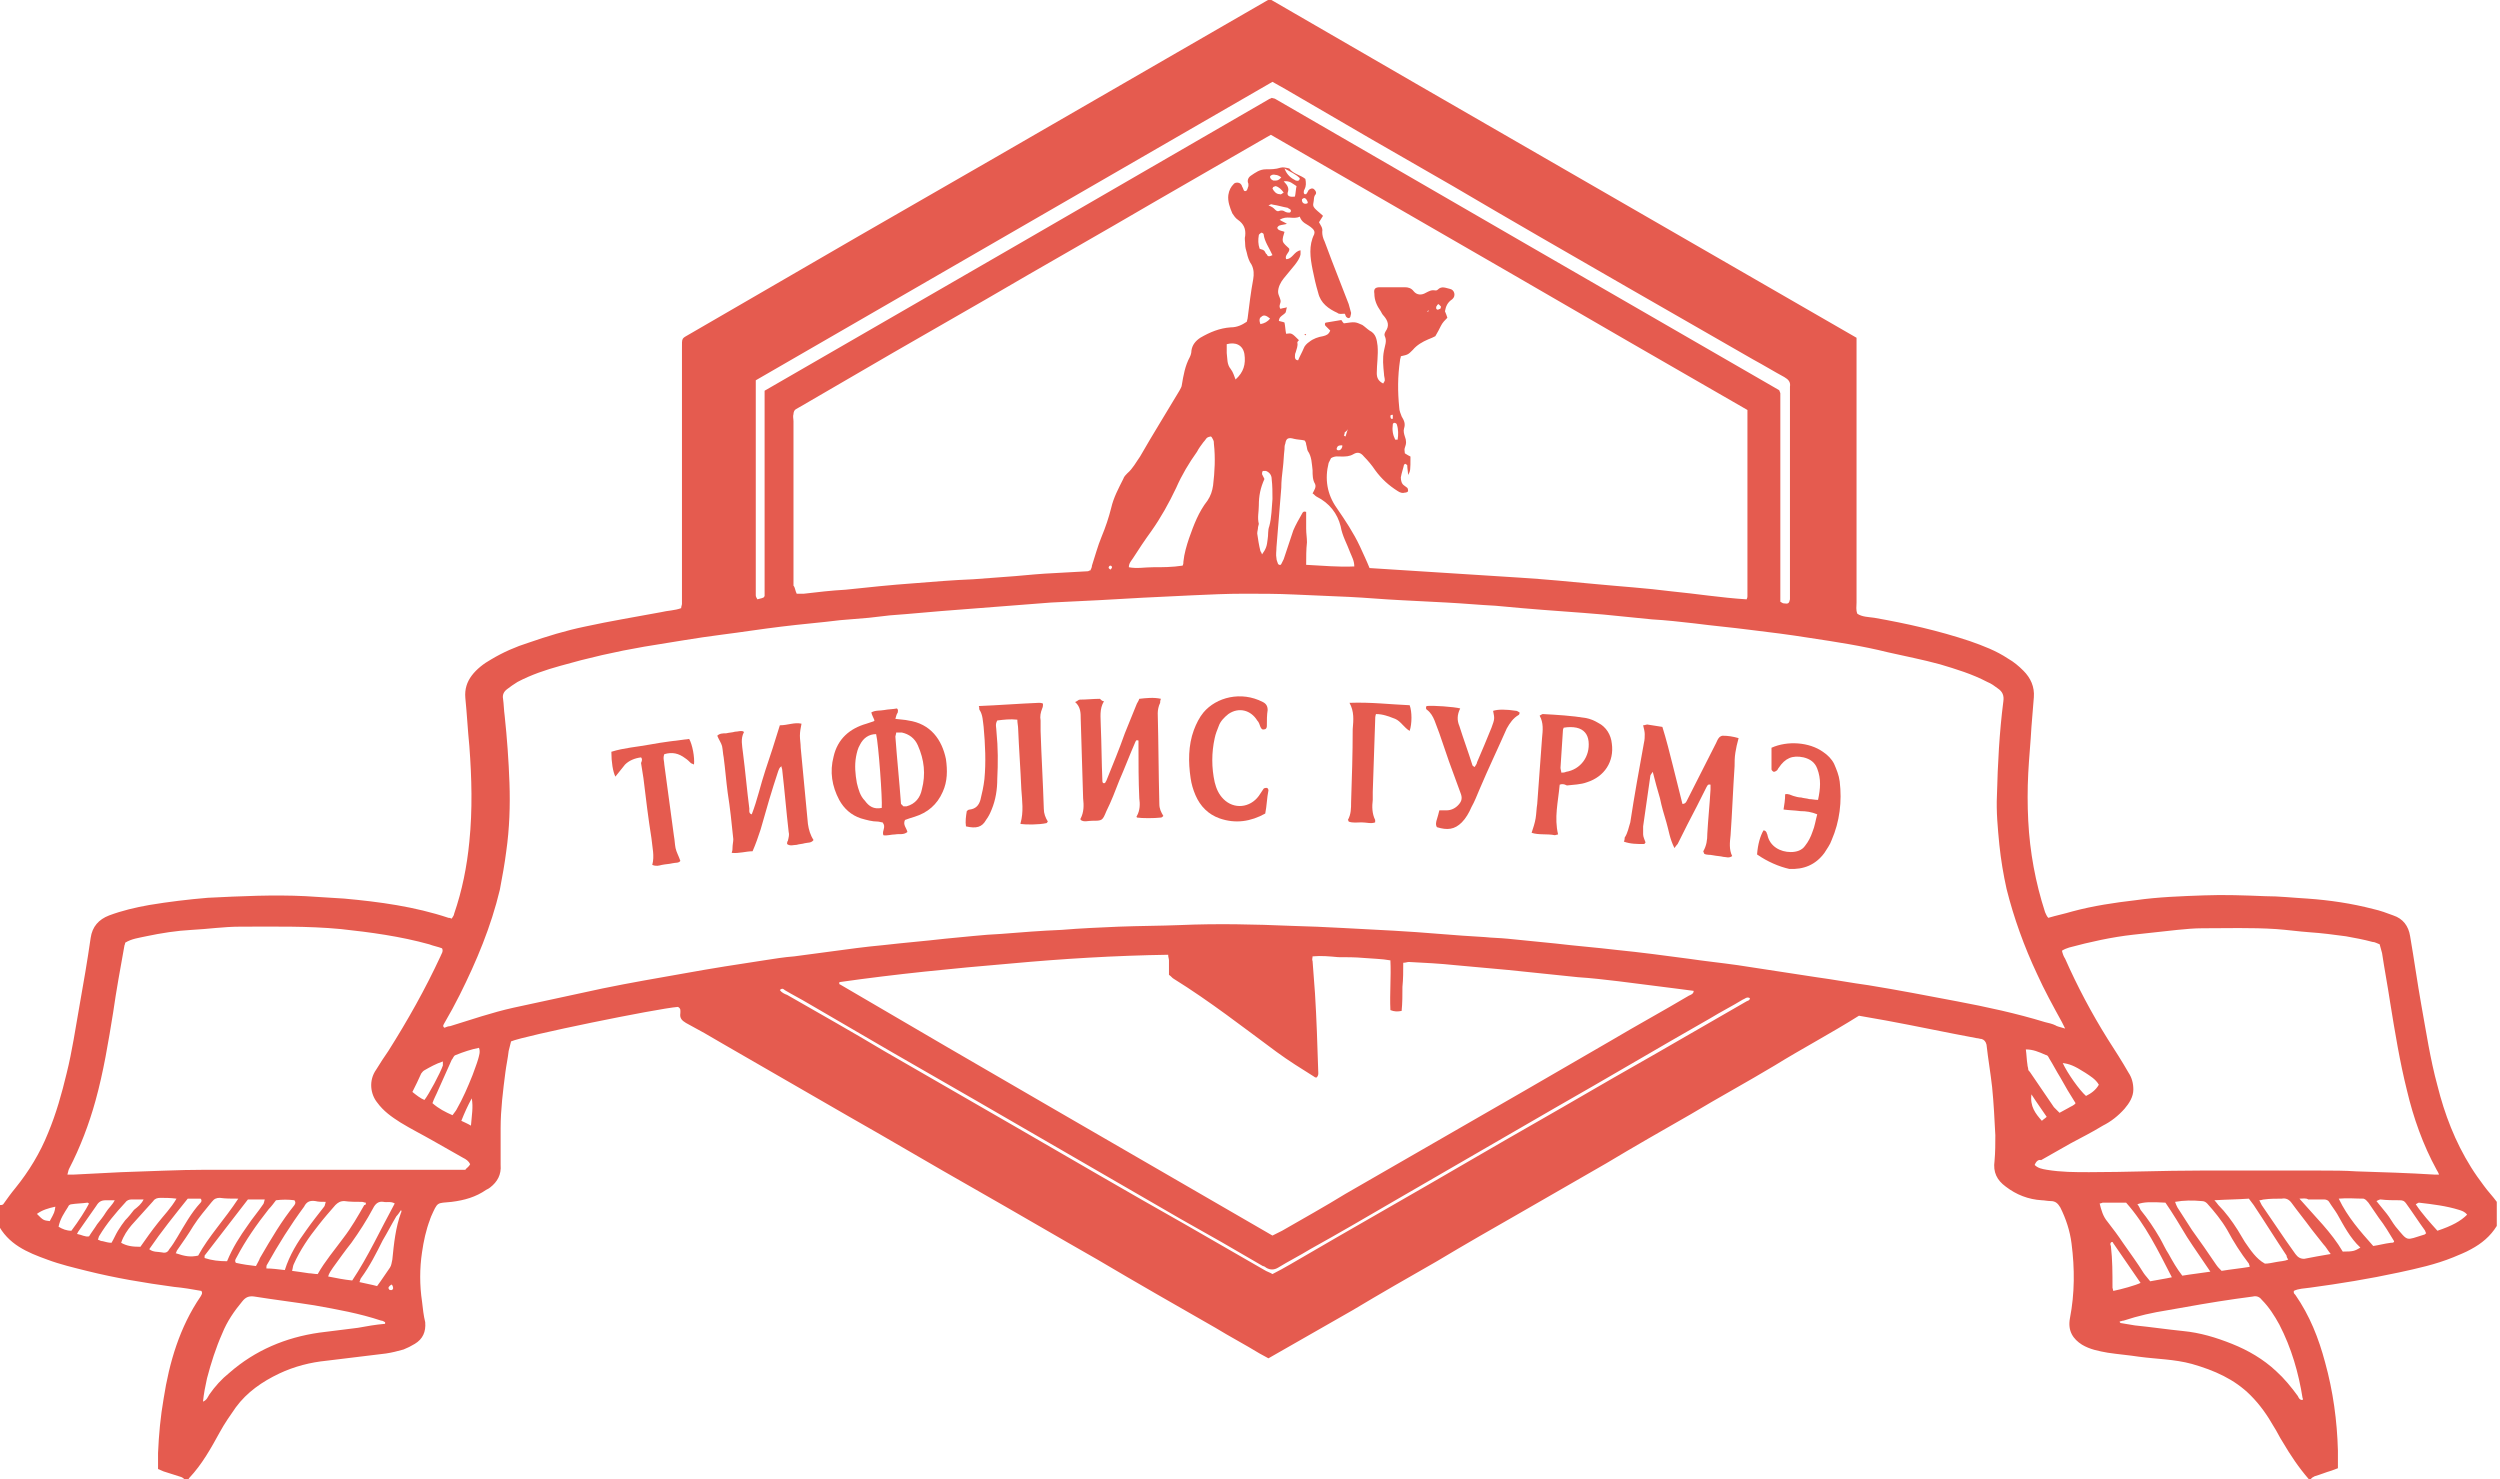 <?xml version="1.0" encoding="utf-8"?>
<svg version="1.1" id="Layer_1" xmlns="http://www.w3.org/2000/svg" xmlns:xlink="http://www.w3.org/1999/xlink" x="0px" y="0px"
	 viewBox="0 0 311.6 184.4" enable-background="new 0 0 311.6 184.4" xml:space="preserve">
<g>
	<defs>
		<rect id="SVGID_1_" x="0" y="0" width="311.6" height="184.4"/>
	</defs>
	<clipPath id="SVGID_2_">
		<use xlink:href="#SVGID_1_"  overflow="visible"/>
	</clipPath>
	<path clip-path="url(#SVGID_2_)" fill="#e55b4f" d="M178.1,38.7C178,38.7,178,38.7,178.1,38.7c-0.1,0-0.1,0-0.2,0.1
		c0,0,0,0,0.1,0.1C178,38.8,178,38.8,178.1,38.7 M173.6,52.2C173.7,52.1,173.7,52.1,173.6,52.2c0-0.2,0-0.4,0-0.5
		c-0.1,0-0.2,0-0.3,0.1c0,0.1,0,0.3,0.1,0.4C173.5,52.2,173.6,52.2,173.6,52.2 M138.4,71c0.1-0.1,0.2-0.2,0.2-0.3
		c0-0.1-0.1-0.2-0.2-0.2c-0.1,0-0.2,0.1-0.2,0.2C138.1,70.8,138.3,70.9,138.4,71 M167.5,54.3c0.1,0,0.1,0.1,0.2,0.1
		c0.1-0.2,0.1-0.4,0.3-0.9c-0.2,0.3-0.3,0.3-0.4,0.4C167.6,54,167.6,54.1,167.5,54.3 M179.6,38.2c-0.1-0.1-0.2-0.2-0.3-0.3
		c0,0-0.2,0.1-0.2,0.2c-0.1,0.1-0.1,0.2-0.1,0.3c0,0.1,0.1,0.2,0.2,0.2c0.1,0,0.2-0.1,0.3-0.1C179.5,38.5,179.6,38.4,179.6,38.2
		 M48.8,160.1c-0.3,0.2-0.5,0.4-0.3,0.6c0,0.1,0.2,0.1,0.3,0.1c0.3-0.1,0.2-0.4,0.1-0.6C48.9,160.2,48.9,160.2,48.8,160.1
		 M167.3,55.5c-0.5,0-0.6,0.1-0.7,0.4c0,0,0,0.2,0.1,0.2c0.3,0.1,0.5-0.1,0.6-0.4C167.3,55.7,167.3,55.6,167.3,55.5 M163,25.3
		c0-0.3-0.3-0.7-0.5-0.6c-0.1,0-0.1,0.1-0.2,0.1c-0.1,0.3,0.1,0.6,0.4,0.6C162.9,25.4,163,25.3,163,25.3 M159.7,22.1
		c-0.3-0.2-0.5-0.3-0.7-0.3c-0.3-0.1-0.6,0-0.7,0.2c0,0.3,0.2,0.4,0.4,0.5C159,22.5,159.3,22.6,159.7,22.1 M160,24
		c-0.3-0.4-0.6-0.7-1-0.8c-0.1,0-0.2,0.1-0.3,0.1c0,0-0.1,0.2-0.1,0.2c0.2,0.4,0.5,0.7,0.9,0.7C159.7,24.3,159.8,24.1,160,24
		 M158.3,39.7c-0.5-0.4-0.8-0.5-1.1-0.2c-0.2,0.1-0.3,0.4-0.1,0.9C157.6,40.3,158,40.1,158.3,39.7 M174.2,54.8
		c0.1-0.6,0.1-1.3-0.1-1.9c0-0.1-0.2-0.2-0.3-0.2c-0.1,0-0.2,0.1-0.2,0.2c-0.1,0.7,0,1.3,0.3,1.9C173.9,54.8,174.1,54.8,174.2,54.8
		 M162,22.2c-0.5-0.5-1.2-0.8-1.9-1.2c0.3,0.8,0.8,1.2,1.4,1.5C161.8,22.6,162,22.5,162,22.2 M158.1,25.6c0.5,0.2,0.6,0.3,0.8,0.5
		c0.1,0.1,0.3,0.3,0.5,0.2c0.3-0.1,0.5-0.1,0.8,0.1c0.2,0.1,0.4,0.1,0.5,0.1c0.1,0,0.2-0.1,0.2-0.2c0,0,0-0.2-0.1-0.2
		c-0.1-0.1-0.2-0.1-0.3-0.2c-0.6-0.1-1.2-0.3-1.9-0.4C158.5,25.4,158.3,25.5,158.1,25.6 M160,22.6c0.5,0.5,0.7,0.9,0.5,1.4
		c-0.1,0.4,0.2,0.6,0.9,0.5c0.1-0.4,0.1-0.9,0.2-1.3C161.1,22.9,160.8,22.5,160,22.6 M253.2,136.4c-0.2,1.5,0.5,2.4,1.3,3.3
		c0.2-0.2,0.4-0.3,0.6-0.5C254.5,138.3,253.9,137.5,253.2,136.4 M4.6,151.3c0.8,0.8,0.8,0.8,1.6,0.9c0.6-1.1,0.6-1.1,0.7-1.8
		C6,150.6,5.3,150.8,4.6,151.3 M158.6,31.8c-0.4-0.9-1-1.7-1.1-2.6c0-0.1-0.2-0.2-0.3-0.2c-0.1,0.1-0.3,0.2-0.3,0.3
		c-0.1,0.6-0.1,1.1,0.1,1.7c0.2,0.1,0.4,0.1,0.5,0.2c0.2,0.1,0.2,0.4,0.4,0.5C158,32,158.2,32,158.6,31.8 M58.7,140.3
		c0.1-1.3,0.3-2.3,0.1-3.4c-0.5,0.9-0.9,1.8-1.3,2.8C57.9,139.9,58.2,140,58.7,140.3 M154,47.3c1-0.9,1.3-1.9,1.1-3.2
		c-0.2-1.1-1.1-1.5-2.2-1.2c0,0.4,0,0.8,0,1.1c0.1,0.7,0,1.4,0.5,2C153.7,46.4,153.8,46.8,154,47.3 M11.1,150
		c-0.1,0-0.1-0.1-0.2-0.1c-0.7,0.1-1.4,0.1-2,0.2c-0.2,0-0.4,0.2-0.4,0.3c-0.5,0.8-1,1.5-1.2,2.5c0.5,0.3,1,0.5,1.6,0.5
		C9.8,152.2,10.7,150.8,11.1,150 M260,136.6c0.6-0.3,1.2-0.7,1.6-1.4c-0.4-0.7-1.1-1.1-1.7-1.5c-1.4-0.9-2-1.1-2.8-1.2
		C257.7,133.8,259.2,135.9,260,136.6 M11.1,154.1c0.3-0.5,0.7-1,1-1.5c0.4-0.5,0.8-1,1.1-1.5c0.3-0.5,0.8-0.9,1.1-1.5
		c-0.4,0-0.8,0-1.1,0c-0.6,0-0.9,0.2-1.2,0.7c-0.7,1-1.4,2-2.1,3c-0.1,0.1-0.2,0.3-0.3,0.5C10.2,153.9,10.6,154.2,11.1,154.1
		 M51.4,136.1c0.5,0.4,1,0.8,1.5,1c0.5-0.6,2-3.4,2.3-4.3c0-0.1,0-0.3,0-0.5c-0.9,0.3-1.6,0.7-2.3,1.1c-0.2,0.1-0.3,0.3-0.4,0.4
		C52.2,134.5,51.8,135.3,51.4,136.1 M17.9,149.5c-0.6,0-1.1,0-1.5,0c-0.3,0-0.6,0.1-0.8,0.4c-1.2,1.3-2.3,2.6-3.2,4.1
		c-0.1,0.1-0.1,0.3-0.2,0.5c0.2,0.1,0.4,0.2,0.6,0.2c0.4,0.1,0.7,0.2,1.1,0.2c0.3-0.5,0.5-1,0.8-1.5c0.3-0.5,0.6-0.9,0.9-1.3
		c0.4-0.4,0.8-0.9,1.1-1.3C17.2,150.4,17.6,150.1,17.9,149.5 M266.8,159.9c-1.1-1.6-2.2-3.2-3.3-4.8c-0.1-0.1-0.1-0.2-0.2-0.3
		c0,0-0.1,0-0.1,0c-0.2,0.1-0.2,0.3-0.1,0.5c0.2,1.7,0.2,3.4,0.2,5.2c0,0.1,0.1,0.3,0.1,0.4C264.4,160.7,266.2,160.2,266.8,159.9
		 M307.5,151.4c-0.3-0.4-0.7-0.5-1-0.6c-1.6-0.5-3.3-0.7-5-0.9c-0.1,0-0.2,0.1-0.4,0.2c0.8,1.2,1.8,2.3,2.7,3.3
		C305.6,152.8,306.7,152.2,307.5,151.4 M157.3,69.1c0.5-0.7,0.6-1,0.7-1.9c0.1-0.5,0-1.1,0.2-1.6c0.3-1.1,0.3-2.3,0.4-3.4
		c0-0.8,0-1.7-0.1-2.5c0-0.4-0.2-0.8-0.7-1c-0.1,0-0.3,0-0.4,0c-0.1,0.1-0.1,0.3-0.1,0.4c0.1,0.2,0.2,0.4,0.3,0.6
		c-0.5,1.1-0.7,2.1-0.7,3.3c0,0.8-0.2,1.5,0,2.3c0,0.1-0.1,0.3-0.1,0.4c0,0.3-0.1,0.5-0.1,0.8c0.1,0.7,0.2,1.4,0.4,2.2
		C157.1,68.7,157.2,68.8,157.3,69.1 M302.4,153.7c-0.1-0.1-0.1-0.3-0.2-0.4c-0.8-1.1-1.5-2.2-2.3-3.3c-0.2-0.3-0.4-0.4-0.8-0.4
		c-0.8,0-1.6,0-2.4-0.1c-0.1,0-0.3,0.1-0.5,0.2c0.5,0.6,0.9,1.1,1.3,1.6c0.4,0.5,0.7,1.1,1.1,1.6c1.6,1.9,1.2,1.7,3.5,1
		C302.2,153.9,302.3,153.8,302.4,153.7 M18.6,155.7c0.5,0.4,1.1,0.3,1.6,0.4c0.4,0.1,0.7,0,0.9-0.4c0.4-0.5,0.7-1,1-1.5
		c0.9-1.5,1.7-3,2.9-4.3c0.1-0.1,0.2-0.3,0-0.5h-1.6C21.8,151.4,20.1,153.5,18.6,155.7 M50,150.8c-0.2,0.3-0.4,0.6-0.6,0.8
		c-0.6,1-1.1,2-1.7,3c-0.8,1.6-1.6,3.2-2.7,4.7c-0.1,0.1-0.1,0.3-0.2,0.5c0.8,0.2,1.5,0.3,2.2,0.5c0.6-0.8,1.1-1.6,1.6-2.3
		c0.2-0.3,0.2-0.6,0.3-1c0.2-2,0.4-4,1.1-5.9C50.1,151.1,50,151,50,150.8 M286.6,149.4c2,2.3,4,4.2,5.4,6.6c1.4,0,1.5-0.1,2.2-0.5
		c-1.3-1.2-2.1-2.8-2.9-4.2c-0.3-0.5-0.7-1-1-1.5c-0.1-0.2-0.4-0.3-0.6-0.3c-0.7,0-1.3,0-2,0C287.4,149.3,287.1,149.4,286.6,149.4
		 M22,149.4c-0.8-0.1-1.4-0.1-2-0.1c-0.4,0-0.7,0.1-0.9,0.4c-0.9,1-1.8,2-2.7,3c-0.5,0.6-1,1.3-1.3,2.2c0.7,0.4,1.4,0.5,2.4,0.5
		c0.7-1,1.4-2,2.2-3C20.4,151.5,21.3,150.6,22,149.4 M30.9,149.5c-1.8,2.3-3.6,4.7-5.4,7c0,0,0,0.1,0,0.3c0.9,0.3,1.8,0.4,2.8,0.4
		c0.7-1.7,1.6-3.1,2.6-4.5c0.6-0.9,1.3-1.7,1.9-2.6c0.1-0.1,0.1-0.3,0.2-0.6H30.9z M291.5,149.4c1.1,2.3,2.7,4.1,4.3,5.9
		c0.7-0.1,1.4-0.3,2.2-0.4c0.2,0,0.4,0,0.4-0.2c-0.6-1-1.2-2-1.9-2.9c-0.4-0.6-0.9-1.3-1.3-1.9c-0.2-0.2-0.3-0.4-0.6-0.5
		C293.6,149.4,292.6,149.3,291.5,149.4 M35.5,158.3c0.6-1.9,1.6-3.5,2.7-5c0.7-1,1.5-2,2.2-2.9c0.1-0.1,0.1-0.3,0.2-0.6
		c-0.5,0-0.9,0-1.3-0.1c-0.7-0.1-1.1,0.1-1.4,0.7c-1.7,2.3-3.2,4.7-4.6,7.2c-0.1,0.1-0.1,0.3-0.1,0.5
		C33.9,158.1,34.6,158.2,35.5,158.3 M252.5,130.8c0.1,0.7,0.1,1.3,0.2,1.9c0,0.2,0.1,0.4,0.1,0.6c0,0.1,0.1,0.2,0.2,0.3
		c1,1.5,2,2.9,3,4.4c0.2,0.2,0.4,0.4,0.7,0.7c0.4-0.2,0.7-0.4,1.1-0.6c0.3-0.2,0.7-0.3,0.9-0.6c-0.7-1.1-1.3-2.1-1.9-3.2
		c-0.5-0.8-0.9-1.6-1.4-2.4c-0.1-0.2-0.2-0.4-0.4-0.4C254.1,131.1,253.4,130.8,252.5,130.8 M29.7,149.4c-0.9,0-1.6,0-2.3-0.1
		c-0.4,0-0.7,0.1-1,0.5c-0.8,1-1.6,1.9-2.3,3c-0.6,1-1.3,2-2,3c-0.1,0.1-0.1,0.3-0.2,0.4c1.2,0.4,1.8,0.5,2.8,0.3
		C26,154.1,28,152,29.7,149.4 M31.9,157.8c0.2-0.4,0.4-0.7,0.5-1c0.7-1.2,1.4-2.4,2.1-3.5c0.7-1.1,1.4-2.1,2.2-3.1
		c0.1-0.2,0.2-0.3,0-0.6c-0.8-0.1-1.5-0.1-2.3,0c-0.3,0.4-0.6,0.8-0.9,1.1c-1.5,1.9-2.9,3.9-4,6c-0.1,0.2-0.3,0.4-0.1,0.7
		C30.3,157.6,31,157.7,31.9,157.8 M56.4,139c0.2-0.3,0.4-0.5,0.5-0.7c0.8-1.4,1.4-2.8,2-4.3c0.2-0.6,0.5-1.3,0.7-2
		c0.1-0.4,0.3-0.9,0.1-1.4c-1,0.2-1.9,0.5-2.9,0.9c-0.3,0.1-0.3,0.4-0.5,0.6c-0.6,1.3-1.1,2.5-1.7,3.8c-0.2,0.5-0.5,1-0.7,1.6
		C54.7,138.2,55.5,138.6,56.4,139 M49.2,150c-0.5-0.3-1-0.1-1.4-0.2c-0.6-0.1-1,0.2-1.3,0.8c-0.8,1.5-1.7,2.9-2.7,4.3
		c-0.8,1-1.5,2-2.3,3.1c-0.2,0.3-0.5,0.7-0.6,1.1c1,0.2,2,0.4,3,0.5C45.9,156.6,47.4,153.3,49.2,150 M290.5,156.3
		c-0.4-0.5-0.6-0.9-0.9-1.2c-0.5-0.6-1-1.3-1.5-1.9c-0.8-1.1-1.7-2.2-2.5-3.3c-0.3-0.4-0.7-0.6-1.2-0.5c-0.7,0-1.5,0-2.2,0.1
		c-0.2,0-0.3,0.1-0.6,0.1c0.1,0.2,0.2,0.4,0.3,0.6c1,1.5,2,2.9,3,4.4c0.4,0.6,0.8,1.1,1.2,1.7c0.3,0.4,0.6,0.6,1.1,0.6
		C288.2,156.7,289.3,156.5,290.5,156.3 M276,149.6c0.3,0.3,0.4,0.5,0.5,0.6c0.9,0.9,1.7,2,2.4,3.1c0.3,0.5,0.6,1,0.9,1.5
		c0.7,1,1.4,2.1,2.5,2.7c0.4,0,0.9-0.1,1.4-0.2c0.5-0.1,1-0.1,1.5-0.3c-0.1-0.2-0.2-0.3-0.2-0.5c-1.4-2.1-2.7-4.2-4.1-6.3
		c-0.2-0.3-0.4-0.5-0.6-0.8C278.9,149.5,277.6,149.5,276,149.6 M272,159c1.2-0.2,2.2-0.3,3.5-0.5c-1-1.5-2-2.9-2.9-4.3
		c-0.9-1.5-1.8-3-2.7-4.3c-1.8-0.1-2.7-0.1-3.5,0.2c0.2,0.2,0.3,0.5,0.4,0.7c0.9,1.1,1.7,2.3,2.4,3.5c0.4,0.7,0.7,1.4,1.1,2
		C270.8,157.2,271.3,158.1,272,159 M271.1,149.8c0.1,0.3,0.2,0.5,0.3,0.7c0.6,0.9,1.2,1.9,1.8,2.8c1,1.4,2,2.8,3,4.3
		c0.2,0.3,0.4,0.5,0.7,0.8c1.2-0.2,2.3-0.3,3.5-0.5c0-0.2-0.1-0.3-0.1-0.4c-1-1.3-1.9-2.7-2.7-4.2c-0.7-1.2-1.6-2.3-2.5-3.3
		c-0.2-0.2-0.4-0.3-0.7-0.3C273.3,149.6,272.2,149.6,271.1,149.8 M270.7,159.2c-1.7-3.3-3.3-6.6-5.7-9.3c-0.9,0-1.9,0-2.9,0
		c-0.1,0-0.2,0.1-0.4,0.1c0.2,0.8,0.4,1.6,1,2.3c0.7,0.9,1.3,1.7,1.9,2.6c0.9,1.3,1.8,2.5,2.6,3.8c0.2,0.3,0.5,0.6,0.8,1
		C269,159.5,269.8,159.4,270.7,159.2 M45.6,149.9c-0.2,0-0.3-0.1-0.5-0.1c-0.7,0-1.5,0-2.2-0.1c-0.5,0-0.8,0.2-1.1,0.5
		c-0.7,0.8-1.4,1.6-2.1,2.5c-1.2,1.5-2.3,3.1-3.1,4.9c-0.1,0.2-0.1,0.5-0.2,0.8c0.8,0.1,1.4,0.2,2.1,0.3c0.3,0,0.7,0.1,1.1,0.1
		c0.9-1.6,2.1-3,3.2-4.5c1-1.3,1.8-2.7,2.6-4.1C45.6,150.2,45.6,150.1,45.6,149.9 M97.2,123.4c0.2,0.3,0.6,0.5,0.9,0.6
		c4,2.3,8.1,4.6,12.1,7c5.4,3.1,10.9,6.3,16.3,9.4c7.1,4.1,14.1,8.2,21.2,12.2c3.3,1.9,6.6,3.8,9.9,5.7c0.3,0.2,0.7,0.3,1,0.5
		c0.8-0.4,1.5-0.8,2.2-1.2c7.7-4.5,15.5-8.9,23.2-13.4c4.8-2.8,9.6-5.5,14.4-8.3c3.6-2.1,7.2-4.1,10.8-6.2c2.8-1.6,5.7-3.3,8.5-4.9
		c0.2-0.1,0.4-0.1,0.4-0.4c-0.4-0.2-0.6,0.1-0.9,0.2c-1.3,0.8-2.7,1.5-4,2.3c-6.5,3.7-12.9,7.5-19.4,11.2
		c-6.6,3.8-13.1,7.6-19.7,11.4c-3.6,2.1-7.2,4.2-10.8,6.2c-1.3,0.8-2.7,1.5-4,2.3c-0.5,0.3-1,0.3-1.5,0c-0.1-0.1-0.3-0.2-0.4-0.2
		c-3.4-2-6.9-4-10.3-5.9c-8.5-4.9-16.9-9.8-25.4-14.7c-7-4-13.9-8-20.9-12.1c-1-0.6-2-1.1-3-1.7C97.7,123.3,97.5,123.1,97.2,123.4
		 M140.7,70.7c1,0.2,2,0,3,0c1.2,0,2.4,0,3.7-0.2c0.1-0.2,0.1-0.3,0.1-0.5c0.1-1,0.4-2,0.7-2.9c0.6-1.7,1.2-3.3,2.3-4.7
		c0.4-0.6,0.6-1.2,0.7-1.9c0.2-1.7,0.3-3.4,0.1-5.2c0-0.2,0-0.3-0.1-0.5c-0.1-0.2-0.2-0.4-0.3-0.4c-0.1,0-0.4,0.1-0.5,0.2
		c-0.1,0.1-0.2,0.3-0.4,0.5c-0.3,0.4-0.6,0.8-0.8,1.2c-1,1.4-1.9,2.9-2.6,4.5c-0.9,1.9-1.9,3.7-3.1,5.4c-0.8,1.1-1.6,2.3-2.3,3.4
		C141,69.9,140.7,70.2,140.7,70.7 M162.8,70.4c2.1,0.1,4,0.3,6,0.2c0-0.7-0.3-1.2-0.5-1.7c-0.4-1.1-1-2.1-1.2-3.3
		c-0.4-1.6-1.4-2.9-3-3.7c-0.2-0.1-0.3-0.3-0.5-0.4c0.2-0.4,0.5-0.8,0.3-1.2c-0.3-0.5-0.3-1.1-0.3-1.7c-0.1-0.8-0.1-1.7-0.6-2.4
		c-0.1-0.2-0.1-0.5-0.2-0.8c0-0.2-0.1-0.4-0.2-0.5c-0.4-0.1-0.9-0.1-1.3-0.2c-0.7-0.2-1-0.1-1.1,0.6c-0.1,0.2-0.1,0.5-0.1,0.7
		c-0.1,0.8-0.1,1.5-0.2,2.3c-0.1,0.8-0.2,1.7-0.2,2.5c-0.2,2.5-0.4,4.9-0.6,7.4c0,0.5-0.1,0.9,0,1.4c0,0.2,0.1,0.4,0.2,0.7
		c0.1,0.1,0.3,0.2,0.4,0c0.1-0.2,0.2-0.4,0.3-0.6c0.4-1.2,0.8-2.4,1.2-3.6c0.3-0.7,0.7-1.4,1.1-2.1c0.1-0.2,0.2-0.3,0.5-0.2
		c0,0.1,0,0.3,0,0.4c0,0.6,0,1.1,0,1.7c0,0.6,0.1,1.1,0.1,1.7C162.8,68.5,162.8,69.4,162.8,70.4 M48,165c0-0.1,0-0.2,0-0.2
		c-0.2-0.1-0.3-0.2-0.5-0.2c-2.7-0.9-5.5-1.4-8.3-1.9c-2.5-0.4-5-0.7-7.5-1.1c-0.7-0.1-1.1,0.1-1.5,0.6c-1,1.2-1.9,2.5-2.5,4
		c-0.8,1.8-1.4,3.7-1.9,5.6c-0.2,0.9-0.4,1.9-0.5,2.9c0.5-0.2,0.6-0.6,0.8-0.9c0.7-1,1.5-1.9,2.5-2.7c3.2-2.8,7-4.4,11.2-5
		c1.6-0.2,3.2-0.4,4.8-0.6C45.7,165.3,46.8,165.1,48,165 M264.2,164.7c0,0.1,0,0.1,0.1,0.2c0.6,0.1,1.2,0.2,1.8,0.3
		c2,0.2,4,0.5,6,0.7c2.1,0.2,4.1,0.8,6.1,1.6c2,0.8,3.9,1.9,5.5,3.4c1,0.9,1.9,2,2.7,3.1c0.1,0.2,0.2,0.5,0.6,0.5
		c0-0.1,0.1-0.2,0-0.2c-0.5-3.2-1.4-6.3-2.9-9.2c-0.6-1.1-1.3-2.2-2.2-3.1c-0.3-0.4-0.7-0.5-1.1-0.4c-0.7,0.1-1.4,0.2-2.2,0.3
		c-2.8,0.4-5.6,0.9-8.4,1.4c-1.9,0.3-3.7,0.7-5.5,1.3C264.5,164.6,264.4,164.7,264.2,164.7 M221.9,75c0.2,0.1,0.3,0.2,0.4,0.2
		c0.6,0.1,0.7,0,0.8-0.5c0-0.3,0-0.6,0-0.9c0-8.3,0-16.6,0-24.9c0-0.2,0-0.5,0-0.7c0.1-0.6-0.2-0.9-0.7-1.2
		c-1.3-0.7-2.6-1.5-3.9-2.2c-5.2-3-10.3-5.9-15.5-8.9c-7.3-4.2-14.6-8.4-21.9-12.7c-7-4-13.9-8-20.9-12.1c-0.5-0.3-1.1-0.6-1.6-0.9
		c-21.5,12.4-42.9,24.8-64.4,37.2c0,0.5,0,0.9,0,1.3c0,8.2,0,16.4,0,24.6c0,0.3,0,0.6,0,0.9c0,0.2,0.1,0.3,0.2,0.5
		c0.3-0.1,0.5-0.1,0.7-0.2c0.1,0,0.1-0.1,0.2-0.2V73c0-7.6,0-15.2,0-22.9c0-0.5,0-0.9,0-1.4c21-12.1,41.9-24.2,62.8-36.3
		c0.1-0.1,0.3-0.1,0.4-0.2c0.1,0,0.3,0.1,0.4,0.1c20.9,12.1,41.8,24.2,62.8,36.3c0,0,0.1,0.1,0.1,0.1c0,0,0,0.1,0.1,0.3v4.2v4.4v4.3
		v4.4c0,1.5,0,2.9,0,4.4C221.9,72.1,221.9,73.6,221.9,75 M58.6,145.1c-0.2-0.4-0.5-0.6-0.9-0.8c-1.2-0.7-2.5-1.4-3.7-2.1
		c-1.4-0.8-2.8-1.5-4.1-2.3c-1.1-0.7-2.1-1.4-2.9-2.5c-0.8-1-1.1-2.7-0.1-4.1c0.5-0.8,1-1.6,1.5-2.3c2.4-3.8,4.6-7.7,6.5-11.8
		c0.1-0.3,0.4-0.6,0.2-1c-0.5-0.2-1.1-0.3-1.6-0.5c-3.6-1-7.3-1.5-11-1.9c-4.2-0.4-8.4-0.3-12.6-0.3c-2,0-4,0.3-6,0.4
		c-1.9,0.1-3.8,0.4-5.7,0.8c-0.9,0.2-1.8,0.3-2.6,0.8c0,0.2-0.1,0.3-0.1,0.4c-0.5,2.8-1,5.5-1.4,8.3c-0.6,3.7-1.2,7.4-2.2,11
		c-0.8,2.9-1.9,5.8-3.3,8.5c-0.1,0.2-0.1,0.4-0.2,0.7c0.3,0,0.5,0,0.8,0c2-0.1,3.9-0.2,5.9-0.3c3.5-0.1,7.1-0.3,10.6-0.3
		c10.5,0,21,0,31.5,0c0.3,0,0.5,0,0.8,0C58.1,145.6,58.4,145.5,58.6,145.1 M253.6,145.2c0.4,0.4,0.9,0.5,1.5,0.6
		c1.8,0.3,3.5,0.3,5.3,0.3c4.6,0,9.2-0.2,13.8-0.2c5,0,10.1,0,15.1,0c1.5,0,2.9,0,4.4,0.1c3.2,0.1,6.5,0.2,9.7,0.4
		c0.2,0,0.3,0,0.6,0c-0.1-0.3-0.2-0.4-0.3-0.6c-1.7-3.1-2.9-6.5-3.7-9.9c-0.9-3.6-1.5-7.3-2.1-11c-0.3-2-0.7-4.1-1-6.1
		c-0.1-0.4-0.2-0.7-0.3-1.1c-0.3-0.1-0.6-0.3-0.9-0.3c-1.1-0.3-2.2-0.5-3.3-0.7c-1.5-0.2-3-0.4-4.5-0.5c-1.4-0.1-2.8-0.3-4.2-0.4
		c-3.1-0.2-6.2-0.1-9.2-0.1c-1,0-2.1,0.1-3.1,0.2c-1.8,0.2-3.7,0.4-5.5,0.6c-2.7,0.3-5.4,0.9-8,1.6c-0.3,0.1-0.6,0.2-0.9,0.4
		c0.1,0.4,0.2,0.7,0.4,1c1.5,3.4,3.3,6.8,5.3,10c0.9,1.4,1.8,2.8,2.6,4.2c0.4,0.6,0.6,1.3,0.6,2.1c0,0.9-0.5,1.7-1.1,2.4
		c-0.8,0.9-1.7,1.6-2.7,2.1c-1.3,0.8-2.7,1.5-4,2.2c-1.2,0.7-2.5,1.4-3.7,2.1C254.1,144.5,253.8,144.7,253.6,145.2 M158.6,154
		c0.4-0.2,0.8-0.4,1.2-0.6c2.6-1.5,5.3-3,7.9-4.6c7.5-4.3,14.9-8.6,22.4-12.9c3.6-2.1,7.1-4.1,10.7-6.2c3.2-1.9,6.5-3.7,9.7-5.6
		c0.2-0.1,0.6-0.2,0.6-0.6c-0.8-0.1-1.5-0.2-2.3-0.3c-2.4-0.3-4.7-0.6-7.1-0.9c-1.7-0.2-3.4-0.4-5-0.5c-2.9-0.3-5.8-0.6-8.7-0.9
		c-2.2-0.2-4.4-0.4-6.6-0.6c-1.9-0.2-3.8-0.3-5.8-0.4c-0.2,0-0.4,0.1-0.7,0.1c0,1.1,0,2-0.1,3c0,1,0,2-0.1,3
		c-0.5,0.1-0.9,0.1-1.4-0.1c-0.1-2.1,0.1-4.1,0-6.2c-1.1-0.2-2.2-0.2-3.3-0.3c-1.1-0.1-2.2-0.1-3.2-0.1c-1.1-0.1-2.1-0.2-3.2-0.1
		c0,0.2-0.1,0.4,0,0.6c0.1,1.3,0.2,2.7,0.3,4c0.2,3.2,0.3,6.4,0.4,9.6c0,0.3,0.1,0.6-0.2,0.9c-0.1,0-0.2,0-0.3-0.1
		c-1.6-1-3.2-2-4.7-3.1c-4.2-3.1-8.3-6.3-12.8-9.1c-0.2-0.1-0.3-0.3-0.6-0.5c0-0.6,0-1.2,0-1.8c0-0.2-0.1-0.4-0.1-0.7
		c-6.6,0.1-13.2,0.5-19.7,1.1c-7.1,0.6-14.2,1.3-21.2,2.3c-0.1,0-0.1,0.1-0.1,0.1c0,0.1,0,0.2,0.1,0.2
		C122.4,133.1,140.5,143.5,158.6,154 M99.3,74c0.3,0,0.6,0,0.9,0c1.7-0.2,3.4-0.4,5.2-0.5c2.8-0.3,5.7-0.6,8.5-0.8
		c2.5-0.2,4.9-0.4,7.4-0.5c1.3-0.1,2.7-0.2,4-0.3c1.6-0.1,3.3-0.3,4.9-0.4c1.8-0.1,3.6-0.2,5.4-0.3c0.1,0,0.1-0.1,0.3-0.1
		c0.1-0.2,0.2-0.4,0.2-0.6c0.4-1.2,0.7-2.4,1.2-3.6c0.5-1.2,0.9-2.4,1.2-3.6c0.3-1.3,0.9-2.4,1.5-3.6c0.1-0.3,0.3-0.5,0.5-0.7
		c0.7-0.6,1.1-1.4,1.6-2.1c1.6-2.8,3.3-5.5,4.9-8.2c0.1-0.2,0.3-0.5,0.3-0.7c0.2-1.2,0.4-2.4,1-3.5c0.1-0.2,0.2-0.5,0.2-0.8
		c0.1-0.7,0.5-1.2,1.1-1.6c1.2-0.7,2.4-1.2,3.8-1.3c0.8,0,1.4-0.3,2-0.7c0-0.1,0.1-0.3,0.1-0.4c0.2-1.6,0.4-3.3,0.7-4.9
		c0.1-0.6,0.1-1.2-0.2-1.8c-0.3-0.4-0.5-1-0.6-1.5c-0.1-0.3-0.2-0.7-0.2-1c0-0.4-0.1-0.8,0-1.1c0.1-0.9-0.2-1.5-0.9-2
		c-0.3-0.2-0.5-0.5-0.7-0.8c-0.3-0.7-0.6-1.5-0.5-2.3c0.1-0.6,0.3-1,0.7-1.4c0.2-0.2,0.7-0.2,0.9,0.1c0.1,0.1,0.1,0.3,0.2,0.4
		c0.1,0.2,0.1,0.5,0.4,0.4c0.2-0.1,0.2-0.4,0.3-0.6c0-0.1,0-0.2,0-0.3c-0.2-0.4,0-0.8,0.3-1c0.6-0.4,1.1-0.8,1.9-0.8
		c0.6,0,1.2,0,1.8-0.2c0.3-0.1,0.7,0,1.1,0.1c0.5,0.7,1.4,0.8,2,1.3c0.1,0.5,0.1,0.9-0.1,1.3c-0.1,0.1-0.1,0.3-0.1,0.4
		c0,0.1,0.1,0.2,0.1,0.2s0.2,0,0.2,0c0.1-0.1,0.2-0.3,0.3-0.5c0.2-0.2,0.5-0.3,0.7-0.1c0.2,0.2,0.3,0.4,0.2,0.6
		c-0.3,0.3-0.2,0.7-0.3,1.1c-0.1,0.4,0.1,0.6,0.3,0.8c0.3,0.3,0.6,0.5,0.9,0.8c-0.2,0.3-0.3,0.5-0.5,0.8c0.2,0.4,0.5,0.7,0.4,1.2
		c0,0.4,0.1,0.8,0.3,1.2c0.3,0.8,0.6,1.6,0.9,2.4c0.7,1.8,1.4,3.6,2.1,5.4c0.1,0.4,0.2,0.7,0.3,1.1c0,0.2-0.1,0.4-0.1,0.5
		c-0.1,0.2-0.3,0.2-0.5,0c-0.1-0.1-0.1-0.3-0.2-0.4c-0.3,0-0.7,0.1-0.9-0.1c-1.1-0.5-2.1-1.2-2.4-2.5c-0.3-1-0.5-1.9-0.7-2.9
		c-0.3-1.5-0.5-3,0.2-4.4c0.1-0.3,0-0.5-0.2-0.7c-0.3-0.3-0.7-0.5-1-0.7c-0.3-0.2-0.5-0.5-0.6-0.8c-0.8,0.4-1.6-0.2-2.5,0.4
		c0.3,0.2,0.6,0.3,0.9,0.5c-0.3,0.1-0.6,0.1-0.9,0.2c-0.1,0-0.3,0.2-0.3,0.3c0,0.1,0.2,0.3,0.3,0.3c0.2,0.1,0.4,0.1,0.6,0.2
		c-0.1,0.4-0.3,0.8-0.2,1.2c0.1,0.3,0.5,0.6,0.7,0.8c0.1,0.1,0.1,0.1,0.1,0.2c0,0.4-0.6,0.7-0.4,1.2c0.8,0,1-1,1.8-1.1
		c0,0.2,0,0.3,0,0.5c-0.1,0.5-0.4,0.9-0.7,1.3c-0.5,0.6-0.9,1.1-1.4,1.7c-0.4,0.5-0.7,1.1-0.7,1.7c0,0.3,0.2,0.6,0.3,1
		c0.1,0.4-0.3,0.7,0,1.1c0.2-0.1,0.5-0.1,0.8-0.2c-0.1,0.3-0.1,0.6-0.2,0.7c-0.2,0.2-0.4,0.3-0.6,0.5c-0.1,0.1-0.2,0.3-0.2,0.5
		c0.3,0.1,0.5,0.1,0.7,0.2c0.1,0.5,0.1,0.9,0.2,1.4c0.7-0.1,0.7-0.1,1.6,0.8c-0.1,0.1-0.2,0.2-0.2,0.3c0.1,0.4-0.1,0.8-0.2,1.2
		c-0.1,0.2-0.1,0.4-0.1,0.6c0,0.2,0.1,0.4,0.4,0.4c0.2-0.5,0.5-1,0.7-1.5c0.1-0.3,0.4-0.6,0.7-0.8c0.5-0.4,1.1-0.6,1.7-0.7
		c0.4-0.1,0.7-0.2,0.9-0.7c-0.2-0.2-0.4-0.4-0.6-0.6c-0.1-0.1-0.1-0.4,0.1-0.4c0.6-0.1,1.2-0.2,1.8-0.3c0,0,0.1,0,0.1,0
		c0.1,0.2,0.2,0.3,0.3,0.4c1.4-0.2,1.4-0.2,2.3,0.2c0.3,0.2,0.6,0.5,0.9,0.7c0.8,0.4,0.9,1.1,1,1.9c0.1,1.2-0.1,2.3-0.1,3.4
		c0,0.6,0.2,1,0.8,1.3c0.1-0.2,0.2-0.3,0.2-0.4c0-0.3-0.1-0.5-0.1-0.8c-0.1-1-0.2-1.9,0-2.9c0.1-0.6,0.4-1.2,0.1-1.8
		c-0.1-0.2,0-0.4,0.1-0.6c0.5-0.7,0.3-1.3-0.2-1.9c-0.2-0.2-0.3-0.4-0.4-0.6c-0.5-0.7-0.8-1.4-0.8-2.2c-0.1-0.6,0.1-0.8,0.7-0.8
		c1,0,2.1,0,3.1,0c0.4,0,0.8,0.1,1.1,0.5c0.4,0.5,1,0.5,1.5,0.2c0.4-0.2,0.7-0.4,1.2-0.3c0.1,0,0.2,0,0.3-0.1c0.5-0.5,1-0.2,1.5-0.1
		c0.6,0.1,0.8,0.9,0.3,1.3c-0.6,0.4-0.8,0.9-0.9,1.5c0.1,0.2,0.2,0.5,0.3,0.8c-0.3,0.3-0.6,0.6-0.8,1c-0.2,0.4-0.4,0.8-0.7,1.3
		c-0.2,0.1-0.6,0.3-0.9,0.4c-0.7,0.3-1.4,0.7-1.9,1.3c-0.6,0.6-0.6,0.6-1.5,0.8c0,0.2-0.1,0.3-0.1,0.5c-0.3,2-0.3,3.9-0.1,5.9
		c0,0.4,0.2,0.8,0.3,1.1c0.3,0.5,0.5,0.9,0.3,1.5c-0.1,0.3,0,0.7,0.1,1c0.2,0.5,0.2,0.9,0,1.4c-0.1,0.2,0,0.5,0,0.7
		c0.3,0.2,0.5,0.3,0.7,0.4c0,1.7,0,1.8-0.3,2.3c0-0.4-0.1-0.8-0.1-1.2c0-0.1-0.2-0.1-0.2-0.2c0,0-0.2,0.1-0.2,0.1
		c-0.1,0.5-0.3,1-0.4,1.6c0,0.4,0.1,0.8,0.4,1c0.1,0.1,0.3,0.2,0.4,0.3c0.1,0.1,0.1,0.3,0.1,0.4c0,0.1-0.2,0.2-0.4,0.2
		c-0.3,0.1-0.6,0-0.9-0.2c-1.1-0.7-2-1.5-2.8-2.6c-0.4-0.6-0.9-1.2-1.4-1.7c-0.4-0.5-0.8-0.6-1.3-0.3c-0.5,0.3-1,0.3-1.5,0.3
		c-0.4,0-0.8-0.1-1.3,0.2c-0.1,0.2-0.2,0.4-0.3,0.6c-0.5,2-0.2,3.9,1,5.6c1.1,1.6,2.1,3.1,2.9,4.8c0.4,0.9,0.8,1.7,1.2,2.7
		c3.1,0.2,6.3,0.4,9.4,0.6c3.1,0.2,6.3,0.4,9.4,0.6c3.1,0.2,6.3,0.5,9.4,0.8c3.1,0.3,6.3,0.5,9.4,0.9c3.1,0.3,6.2,0.8,9.4,1
		c0.1-0.2,0.1-0.3,0.1-0.4c0-7.7,0-15.4,0-23.2c-9.9-5.7-19.8-11.4-29.6-17.1c-9.9-5.7-19.9-11.5-29.8-17.2
		c-0.5,0.3-0.9,0.5-1.4,0.8c-4.3,2.5-8.7,5-13,7.5c-7,4.1-14.1,8.1-21.1,12.2c-7.7,4.4-15.3,8.8-23,13.3c-0.2,0.1-0.5,0.3-0.7,0.4
		c-0.2,0.1-0.3,0.4-0.3,0.6c-0.1,0.3,0,0.6,0,0.9c0,3.9,0,7.9,0,11.8c0,2.9,0,5.8,0,8.7C99.1,73.2,99.1,73.6,99.3,74 M257.4,128.2
		c-0.2-0.4-0.3-0.6-0.4-0.8c-1.1-2-2.2-4-3.1-6c-1.6-3.4-2.9-7-3.8-10.6c-0.4-1.8-0.7-3.6-0.9-5.5c-0.2-2.1-0.4-4.1-0.3-6.2
		c0.1-3.9,0.3-7.8,0.8-11.7c0.1-0.7-0.1-1.2-0.7-1.6c-0.4-0.3-0.8-0.6-1.3-0.8c-1.9-1-3.9-1.6-5.9-2.2c-2.2-0.6-4.3-1-6.5-1.5
		c-3.2-0.8-6.5-1.3-9.8-1.8c-2.5-0.4-4.9-0.7-7.4-1c-2.3-0.3-4.6-0.5-6.9-0.8c-1.8-0.2-3.5-0.4-5.3-0.5c-2-0.2-4-0.4-6-0.6
		c-3.4-0.3-6.8-0.5-10.2-0.8c-1.1-0.1-2.2-0.2-3.3-0.3c-2-0.1-4.1-0.3-6.1-0.4c-1.9-0.1-3.8-0.2-5.8-0.3c-2.1-0.1-4.2-0.3-6.3-0.4
		c-2.3-0.1-4.6-0.2-6.9-0.3c-2.1-0.1-4.2-0.1-6.2-0.1c-2.2,0-4.3,0.1-6.5,0.2c-2.1,0.1-4.2,0.2-6.2,0.3c-1.8,0.1-3.5,0.2-5.3,0.3
		c-2,0.1-4.1,0.2-6.1,0.3c-3.9,0.3-7.8,0.6-11.6,0.9c-2.8,0.2-5.7,0.5-8.5,0.7c-0.9,0.1-1.8,0.2-2.6,0.3c-1.2,0.1-2.4,0.2-3.6,0.3
		c-2.4,0.3-4.9,0.5-7.3,0.8c-2.5,0.3-5,0.7-7.4,1c-3.2,0.4-6.5,1-9.7,1.5c-3.5,0.6-7,1.4-10.5,2.4c-1.8,0.5-3.6,1.1-5.3,2
		c-0.5,0.3-0.9,0.6-1.3,0.9c-0.4,0.3-0.6,0.7-0.5,1.2c0.1,0.7,0.1,1.4,0.2,2.1c0.3,2.8,0.5,5.6,0.6,8.4c0.1,2.8,0,5.7-0.4,8.5
		c-0.2,1.6-0.5,3.2-0.8,4.8c-1.1,4.6-2.9,8.9-5,13.1c-0.6,1.2-1.2,2.3-1.9,3.5c-0.1,0.2-0.3,0.4,0,0.6c0.2-0.1,0.5-0.2,0.7-0.2
		c2.6-0.8,5.2-1.7,7.9-2.3c3.7-0.8,7.4-1.6,11.1-2.4c3.4-0.7,6.9-1.3,10.3-1.9c3.3-0.6,6.5-1.1,9.8-1.6c1.3-0.2,2.5-0.4,3.8-0.5
		c1.5-0.2,3-0.4,4.5-0.6c2.2-0.3,4.4-0.6,6.6-0.8c2.6-0.3,5.1-0.5,7.7-0.8c2.3-0.2,4.7-0.5,7-0.6c2.5-0.2,5-0.4,7.5-0.5
		c2.4-0.2,4.8-0.3,7.1-0.4c2.6-0.1,5.2-0.1,7.7-0.2c4.6-0.2,9.2-0.1,13.9,0.1c4.2,0.1,8.5,0.4,12.7,0.6c3.8,0.2,7.6,0.6,11.4,0.8
		c0.9,0.1,1.8,0.1,2.8,0.2c2,0.2,4,0.4,6,0.6c2.5,0.3,5.1,0.5,7.6,0.8c3,0.3,6,0.7,9,1.1c2,0.3,4,0.5,6.1,0.8c3.3,0.5,6.5,1,9.8,1.5
		c2.2,0.3,4.3,0.7,6.5,1c3.7,0.6,7.3,1.3,11,2c3.7,0.7,7.4,1.5,11,2.6c0.4,0.1,0.9,0.2,1.3,0.4C256.3,127.9,256.7,128,257.4,128.2
		 M0,150.2c0.1,0,0.3,0,0.4-0.1c0.5-0.7,1-1.4,1.5-2c1.7-2.1,3.1-4.4,4.1-6.9c1-2.4,1.7-4.9,2.3-7.4c0.7-2.8,1.1-5.6,1.6-8.4
		c0.5-2.8,1-5.7,1.4-8.5c0.2-1.4,1-2.3,2.3-2.8c1.6-0.6,3.3-1,5-1.3c2.4-0.4,4.9-0.7,7.3-0.9c4.1-0.2,8.2-0.4,12.2-0.2
		c1.6,0.1,3.2,0.2,4.8,0.3c4.4,0.4,8.8,1,13,2.4c0.1,0,0.2,0,0.4,0.1c0.1-0.2,0.3-0.4,0.3-0.6c1-2.9,1.6-5.9,1.9-9
		c0.4-4,0.3-7.9,0-11.9c-0.2-2-0.3-4-0.5-6c-0.1-1.1,0.2-2,0.8-2.8c0.6-0.8,1.5-1.5,2.4-2c1.5-0.9,3.1-1.6,4.7-2.1
		c2.3-0.8,4.6-1.5,7-2c3.2-0.7,6.3-1.2,9.5-1.8c0.8-0.2,1.7-0.2,2.5-0.5c0-0.2,0.1-0.4,0.1-0.5c0-0.4,0-0.8,0-1.2
		c0-10.2,0-20.3,0-30.5c0-1.7-0.1-1.3,1.2-2.1c6.9-4,13.8-8,20.7-12c5.7-3.3,11.5-6.6,17.2-9.9c4.7-2.7,9.5-5.5,14.2-8.2
		c4.7-2.7,9.5-5.5,14.2-8.2c1.7-1,3.5-2,5.2-3c0.2-0.1,0.3-0.2,0.6-0.3c24.3,14.1,48.7,28.1,73.1,42.2c0,0.5,0,0.9,0,1.4
		c0,10.5,0,21.1,0,31.6c0,0.5-0.1,0.9,0.1,1.4c0.6,0.4,1.4,0.4,2.1,0.5c4,0.7,8,1.6,11.9,2.9c1.7,0.6,3.3,1.2,4.8,2.2
		c0.7,0.4,1.3,0.9,1.9,1.5c0.9,0.9,1.4,2,1.3,3.3c-0.1,1.2-0.2,2.5-0.3,3.7c-0.1,1.9-0.3,3.8-0.4,5.8c-0.1,2-0.1,3.9,0,5.9
		c0.2,3.9,0.9,7.7,2.1,11.4c0.1,0.2,0.2,0.5,0.4,0.7c1-0.3,2-0.5,3-0.8c2.6-0.7,5.3-1.1,7.9-1.4c2.8-0.4,5.7-0.5,8.5-0.6
		c2.5-0.1,5.1,0,7.6,0.1c1.8,0,3.5,0.2,5.3,0.3c2.8,0.2,5.5,0.6,8.2,1.3c0.9,0.2,1.7,0.5,2.5,0.8c1.2,0.4,1.9,1.3,2.1,2.6
		c0.5,2.9,0.9,5.8,1.4,8.6c0.6,3.3,1.1,6.7,2,10c0.9,3.6,2.2,7,4.2,10.2c0.5,0.8,1,1.5,1.6,2.3c0.5,0.7,1.1,1.3,1.6,2v3
		c-0.8,1.3-1.9,2.2-3.2,2.9c-0.7,0.4-1.5,0.7-2.2,1c-2.2,0.9-4.5,1.4-6.8,1.9c-3.7,0.8-7.4,1.4-11.1,1.9c-0.7,0.1-1.4,0.1-2,0.4
		c0,0.1,0,0.1,0,0.2c0,0.1,0.1,0.2,0.2,0.3c1.8,2.6,2.9,5.4,3.7,8.4c1,3.6,1.5,7.3,1.6,11c0,0.7,0,1.5,0,2.2
		c-0.3,0.1-0.5,0.2-0.8,0.3c-0.7,0.2-1.4,0.5-2.1,0.7c-0.2,0.1-0.4,0.2-0.5,0.4h-0.2c-1.3-1.5-2.3-3-3.3-4.7
		c-0.4-0.6-0.7-1.3-1.1-1.9c-0.8-1.4-1.7-2.7-2.9-3.9c-2-2-4.5-3.1-7.3-3.9c-2.2-0.6-4.4-0.6-6.6-0.9c-1.3-0.2-2.6-0.3-3.9-0.5
		c-1.1-0.2-2.2-0.4-3.2-1c-1.1-0.7-1.8-1.7-1.5-3.3c0.6-3.1,0.6-6.2,0.2-9.3c-0.2-1.6-0.7-3.1-1.4-4.5c-0.3-0.5-0.6-0.8-1.2-0.8
		c-0.4,0-0.8-0.1-1.1-0.1c-1.7-0.1-3.2-0.7-4.5-1.7c-1.1-0.8-1.6-1.8-1.4-3.2c0.1-1.1,0.1-2.2,0.1-3.2c-0.1-2-0.2-4-0.4-6
		c-0.2-1.8-0.5-3.5-0.7-5.3c-0.1-0.4-0.3-0.6-0.6-0.7c-0.2,0-0.4-0.1-0.6-0.1c-3.8-0.7-7.5-1.5-11.3-2.2c-1.2-0.2-2.3-0.4-3.4-0.6
		c-3.5,2.2-7.1,4.1-10.5,6.2c-3.5,2.1-7,4-10.5,6.1c-3.5,2-7,4-10.5,6.1c-3.5,2-7.1,4.1-10.6,6.1c-3.5,2-7,4-10.5,6.1
		c-3.5,2-7,4-10.5,6.1c-3.5,2-7,4-10.5,6c-0.4-0.2-0.7-0.4-1.1-0.6c-1.8-1.1-3.7-2.1-5.5-3.2c-4.9-2.8-9.8-5.6-14.7-8.5
		c-5.1-2.9-10.2-5.9-15.3-8.8c-5.3-3-10.5-6.1-15.8-9.1c-5.2-3-10.4-6-15.6-9c-1.5-0.9-3.1-1.8-4.6-2.6c-0.5-0.3-0.8-0.6-0.7-1.2
		c0-0.3,0.1-0.6-0.3-0.8c-2.6,0.2-19.2,3.6-20.8,4.3c-0.1,0.4-0.2,0.8-0.3,1.2c-0.1,0.9-0.3,1.8-0.4,2.6c-0.3,2.3-0.6,4.7-0.6,7
		c0,1.5,0,3.1,0,4.6c0.1,1.2-0.4,2.1-1.3,2.8c-0.1,0.1-0.3,0.2-0.5,0.3c-1.3,0.9-2.7,1.3-4.3,1.5c-1.9,0.2-1.7-0.1-2.6,1.9
		c0,0.1-0.1,0.2-0.1,0.3c-0.5,1.3-0.8,2.7-1,4.1c-0.3,2-0.3,4.1,0,6.1c0.1,0.9,0.2,1.8,0.4,2.6c0.1,1.2-0.3,2.1-1.3,2.7
		c-0.5,0.3-0.9,0.5-1.4,0.7c-0.7,0.2-1.5,0.4-2.2,0.5c-2.5,0.3-5,0.6-7.4,0.9c-2,0.2-4,0.7-5.9,1.6c-2.1,1-4,2.3-5.4,4.2
		c-0.7,1-1.4,2-2,3.1c-1.1,2-2.2,4-3.8,5.7c-0.1,0.1-0.1,0.2-0.1,0.3h-0.5c0-0.2-0.2-0.3-0.4-0.4c-0.7-0.2-1.5-0.5-2.2-0.7
		c-0.2-0.1-0.5-0.2-0.7-0.3c0-0.7,0-1.4,0-2c0.1-2.3,0.3-4.5,0.7-6.8c0.7-4.5,2-8.9,4.6-12.7c0.1-0.2,0.3-0.4,0.1-0.7
		c-1.1-0.2-2.3-0.4-3.4-0.5c-3.7-0.5-7.3-1.1-10.9-2c-1.6-0.4-3.3-0.8-4.9-1.4c-2.5-0.9-4.9-1.9-6.2-4.5c0,0-0.2,0-0.3,0V150.2z"/>
	<path clip-path="url(#SVGID_2_)" fill="#e55b4f" d="M112.6,100.5c0.2,0,0.3,0,0.4,0c1.1-0.3,1.7-1.1,1.9-2.1
		c0.5-1.9,0.3-3.7-0.5-5.5c-0.4-0.9-1.1-1.4-2-1.6c-0.2,0-0.4,0-0.7,0c0,0.2-0.1,0.4-0.1,0.5c0.2,2.8,0.5,5.6,0.7,8.4
		C112.4,100.3,112.5,100.4,112.6,100.5 M109.9,100.7c0.1-1-0.4-8-0.7-9.2c-0.9,0-1.6,0.5-2,1.3c-0.3,0.5-0.4,1-0.5,1.5
		c-0.2,1.1-0.1,2.2,0.1,3.3c0.2,0.8,0.4,1.6,1,2.2C108.3,100.5,108.9,100.9,109.9,100.7 M111.6,89.6c0.7,0.1,1.2,0.1,1.6,0.2
		c2.8,0.4,4.2,2.4,4.7,4.8c0.2,1.4,0.2,2.8-0.4,4.1c-0.7,1.6-1.9,2.6-3.5,3.1c-0.4,0.1-0.9,0.3-1.2,0.4c-0.3,0.6,0.2,1,0.3,1.5
		c-0.5,0.4-1,0.2-1.5,0.3c-0.5,0-1.1,0.2-1.5,0.1c-0.2-0.6,0.4-1-0.1-1.6c-0.2,0-0.4-0.1-0.6-0.1c-0.7,0-1.4-0.2-2.1-0.4
		c-1.2-0.4-2.1-1.2-2.7-2.3c-0.9-1.7-1.2-3.5-0.7-5.4c0.5-2.2,2-3.5,4.1-4.1c0.3-0.1,0.6-0.2,0.9-0.3c0,0,0.1-0.1,0.1-0.1
		c-0.1-0.3-0.3-0.6-0.4-1c0.5-0.3,1.1-0.2,1.6-0.3c0.5-0.1,1.1-0.1,1.6-0.2c0.2,0.2,0.1,0.3,0.1,0.5
		C111.7,89.1,111.7,89.3,111.6,89.6"/>
	<path clip-path="url(#SVGID_2_)" fill="#e55b4f" d="M208.7,105.7c-0.6-1.2-0.7-2.2-1-3.2c-0.3-1-0.6-2-0.8-3
		c-0.3-1-0.6-2.1-0.9-3.3c-0.2,0.3-0.3,0.4-0.3,0.5c-0.3,2.1-0.6,4.2-0.9,6.3c0,0.3,0,0.7,0,1c0,0.3,0.2,0.7,0.3,1
		c-0.1,0.1-0.1,0.2-0.2,0.2c-0.8,0-1.7,0-2.5-0.3c0.1-0.2,0.1-0.4,0.1-0.5c0.4-0.6,0.5-1.3,0.7-1.9c0.5-3.3,1.1-6.6,1.7-9.9
		c0.1-0.4,0.1-0.8,0.1-1.1c0-0.3-0.1-0.7-0.2-1.1c0.2,0,0.4-0.1,0.5-0.1c0.6,0.1,1.2,0.2,1.9,0.3c0.5,1.6,0.9,3.2,1.3,4.8
		c0.4,1.6,0.8,3.2,1.2,4.8c0.4,0,0.5-0.3,0.6-0.5c1.2-2.4,2.4-4.7,3.6-7.1c0.1-0.2,0.2-0.5,0.4-0.7c0.1-0.1,0.3-0.2,0.4-0.2
		c0.7,0,1.3,0.1,2,0.3c-0.2,0.7-0.3,1.2-0.4,1.8c-0.1,0.6-0.1,1.2-0.1,1.7c-0.2,2.9-0.3,5.8-0.5,8.6c-0.1,0.9-0.2,1.8,0.2,2.6
		c-0.4,0.3-0.8,0.1-1.1,0.1c-0.4-0.1-0.8-0.1-1.3-0.2c-0.4-0.1-0.8,0-1.1-0.2c0-0.1-0.1-0.2-0.1-0.3c0.4-0.7,0.5-1.4,0.5-2.2
		c0.1-1.8,0.3-3.7,0.4-5.5c0-0.2,0-0.4,0-0.6c-0.4-0.1-0.4,0.2-0.5,0.3c-0.8,1.6-1.6,3.2-2.4,4.7c-0.4,0.8-0.8,1.6-1.2,2.4
		C209.1,105.2,208.9,105.4,208.7,105.7"/>
	<path clip-path="url(#SVGID_2_)" fill="#e55b4f" d="M137.6,87.4c-0.6,1-0.4,2-0.4,3c0.1,2.3,0.1,4.6,0.2,6.9c0,0.1,0,0.2,0.1,0.3
		c0.3,0.1,0.3-0.2,0.4-0.3c0.8-2,1.6-3.9,2.3-5.9c0.5-1.2,1-2.5,1.5-3.7c0.1-0.2,0.2-0.3,0.3-0.6c0.9-0.1,1.8-0.2,2.7,0
		c-0.1,0.2-0.1,0.4-0.1,0.5c-0.2,0.4-0.3,0.9-0.3,1.3c0.1,3.8,0.1,7.5,0.2,11.3c0,0.6,0.2,1,0.5,1.5c-0.1,0.1-0.2,0.2-0.3,0.2
		c-0.9,0.1-2.3,0.1-3,0c0-0.1-0.1-0.2,0-0.2c0.4-0.7,0.4-1.5,0.3-2.2c-0.1-2.2-0.1-4.4-0.1-6.6c0-0.2,0-0.4,0-0.6
		c-0.3-0.1-0.3,0-0.4,0.2c-0.7,1.6-1.3,3.2-2,4.8c-0.5,1.3-1,2.6-1.6,3.8c-0.5,1.2-0.5,1.2-1.8,1.2c-0.5,0-1,0.2-1.4-0.1
		c0-0.1-0.1-0.1,0-0.2c0.4-0.8,0.4-1.6,0.3-2.5c-0.1-3.3-0.2-6.6-0.3-9.9c0-0.7,0-1.5-0.7-2.1c0.3-0.1,0.4-0.3,0.6-0.3
		c0.8,0,1.7-0.1,2.5-0.1C137.3,87.3,137.4,87.4,137.6,87.4"/>
	<path clip-path="url(#SVGID_2_)" fill="#e55b4f" d="M97.2,90.4c1,0,1.8-0.4,2.7-0.2c-0.1,0.5-0.2,1-0.2,1.5c0,0.5,0.1,1,0.1,1.5
		c0.3,3.2,0.6,6.4,0.9,9.5c0.1,0.7,0.3,1.4,0.7,2c-0.3,0.4-0.7,0.3-1.1,0.4c-0.3,0.1-0.7,0.1-1,0.2c-0.4,0-0.8,0.2-1.2-0.1
		c0-0.1,0-0.3,0.1-0.4c0.1-0.4,0.2-0.8,0.1-1.1c-0.3-2.6-0.5-5.1-0.8-7.7c0-0.2-0.1-0.3-0.1-0.5c-0.3,0.2-0.3,0.4-0.4,0.6
		c-0.8,2.4-1.5,4.8-2.2,7.3c-0.3,0.9-0.6,1.8-1,2.7c-0.8,0-1.7,0.3-2.6,0.2c0.1-0.3,0.1-0.4,0.1-0.6c0-0.4,0.1-0.8,0.1-1.1
		c-0.2-2-0.4-3.9-0.7-5.8c-0.2-1.5-0.3-2.9-0.5-4.4c-0.1-0.5-0.1-0.9-0.2-1.4c-0.1-0.4-0.4-0.8-0.6-1.3c0.3-0.3,0.7-0.3,1.1-0.3
		c0.4-0.1,0.8-0.1,1.1-0.2c0.4,0,0.8-0.2,1.1,0c0,0.1,0.1,0.1,0,0.1c-0.4,0.8-0.2,1.6-0.1,2.5c0.3,2.3,0.5,4.7,0.8,7
		c0,0.2-0.1,0.6,0.3,0.7c0.7-1.8,1.1-3.7,1.7-5.5C96,94.2,96.6,92.4,97.2,90.4"/>
	<path clip-path="url(#SVGID_2_)" fill="#e55b4f" d="M120.4,103c-0.1-0.6,0-1.3,0.1-1.9c0.1-0.1,0.2-0.2,0.4-0.2
		c0.7-0.1,1.1-0.5,1.3-1.2c0.2-0.8,0.4-1.7,0.5-2.6c0.2-2.1,0.1-4.3-0.1-6.5c-0.1-0.7-0.1-1.5-0.5-2.1c-0.1-0.1,0-0.3-0.1-0.5
		c2.5-0.1,5-0.3,7.5-0.4c0.1,0,0.3,0,0.5,0.1c0,0.2,0,0.4-0.1,0.6c-0.2,0.5-0.3,1-0.2,1.5c0,0.4,0,0.8,0,1.3
		c0.1,3.2,0.3,6.4,0.4,9.7c0,0.6,0.2,1.1,0.5,1.6c-0.1,0.1-0.1,0.2-0.2,0.2c-0.9,0.2-2.5,0.2-3.2,0.1c0,0,0-0.1,0-0.1
		c0.4-1.4,0.2-2.8,0.1-4.2c-0.1-2.5-0.3-5.1-0.4-7.6c0-0.3-0.1-0.7-0.1-1.1c-0.9-0.1-1.7,0-2.5,0.1c-0.3,0.5-0.1,0.9-0.1,1.4
		c0.2,2,0.2,3.9,0.1,5.9c0,1.3-0.2,2.6-0.7,3.8c-0.2,0.5-0.4,0.9-0.7,1.3C122.4,103.1,121.7,103.3,120.4,103"/>
	<path clip-path="url(#SVGID_2_)" fill="#e55b4f" d="M194.9,90.7c-0.1,0.2-0.1,0.3-0.1,0.4c-0.1,1.5-0.2,3.1-0.3,4.6
		c0,0.2,0.1,0.4,0.1,0.6c0.2,0,0.4,0,0.6-0.1c1.8-0.3,3-1.9,2.8-3.8c-0.1-0.9-0.6-1.5-1.5-1.7C196,90.6,195.5,90.6,194.9,90.7
		 M194.4,97.8c-0.2,2.2-0.7,4.1-0.2,6.2c-0.1,0-0.3,0.1-0.4,0.1c-1-0.2-2,0-2.9-0.3c0.2-0.6,0.4-1.2,0.5-1.8
		c0.1-0.6,0.1-1.2,0.2-1.8c0.2-2.7,0.4-5.4,0.6-8.2c0.1-1,0.2-1.9-0.3-2.8c0.2-0.1,0.3-0.2,0.4-0.2c1.8,0.1,3.6,0.2,5.4,0.5
		c0.5,0.1,1,0.3,1.5,0.6c1,0.5,1.6,1.5,1.7,2.6c0.3,2.2-0.9,4.1-3.1,4.8c-0.8,0.3-1.7,0.3-2.5,0.4C194.9,97.7,194.7,97.7,194.4,97.8
		"/>
	<path clip-path="url(#SVGID_2_)" fill="#e55b4f" d="M219,106.5c0.1-1.3,0.4-2.3,0.8-3c0.2,0,0.3,0.1,0.4,0.3c0,0.1,0.1,0.2,0.1,0.3
		c0.3,1.4,1.6,2.1,2.9,2.1c0.7,0,1.4-0.2,1.8-0.8c0.4-0.5,0.7-1.1,0.9-1.7c0.3-0.7,0.4-1.5,0.6-2.2c-0.7-0.3-1.4-0.4-2.1-0.4
		c-0.7-0.1-1.4-0.1-2.1-0.2c0.1-0.6,0.2-1.2,0.2-1.9c0.4-0.1,0.7,0.1,1,0.2c0.3,0.1,0.7,0.2,1,0.2c0.3,0.1,0.7,0.1,1,0.2
		c0.3,0,0.7,0.1,1.1,0.1c0.3-1.4,0.4-2.6-0.1-3.9c-0.3-0.8-0.9-1.2-1.7-1.4c-1.4-0.3-2.3,0.1-3.1,1.3c-0.1,0.1-0.1,0.2-0.2,0.3
		c-0.1,0.1-0.3,0.2-0.4,0.2c-0.1,0-0.3-0.2-0.3-0.3c0-0.9,0-1.8,0-2.7c2-0.9,4.7-0.7,6.4,0.5c0.6,0.4,1.1,0.9,1.4,1.5
		c0.3,0.7,0.6,1.4,0.7,2.2c0.3,2.5,0,5-1,7.3c-0.2,0.6-0.6,1.1-0.9,1.6c-1.1,1.5-2.6,2.1-4.4,2C221.7,108,220.3,107.4,219,106.5"/>
	<path clip-path="url(#SVGID_2_)" fill="#e55b4f" d="M157.7,101.4c-1.8,1-3.7,1.3-5.7,0.6c-1.4-0.5-2.4-1.5-3-2.9
		c-0.3-0.7-0.5-1.4-0.6-2.1c-0.3-2-0.3-4.1,0.4-6c0.3-0.8,0.7-1.6,1.2-2.2c1.6-1.9,4.7-2.7,7.4-1.3c0.4,0.2,0.6,0.5,0.6,1
		c-0.1,0.6-0.1,1.3-0.1,2c0,0.2-0.1,0.4-0.3,0.4c-0.3,0.1-0.4-0.1-0.5-0.3c-0.1-0.3-0.2-0.6-0.4-0.8c-0.8-1.3-2.3-1.7-3.6-0.8
		c-0.5,0.4-1,0.9-1.2,1.5c-0.2,0.5-0.4,1-0.5,1.5c-0.4,1.8-0.4,3.7,0,5.5c0.2,0.8,0.5,1.5,1.1,2.1c1.3,1.3,3.3,1.1,4.4-0.4
		c0.2-0.3,0.4-0.6,0.6-0.9c0.1-0.1,0.3-0.1,0.4-0.1c0.1,0,0.2,0.2,0.2,0.3C157.9,99.5,157.9,100.4,157.7,101.4"/>
	<path clip-path="url(#SVGID_2_)" fill="#e55b4f" d="M182,88.3c-0.4,0.8-0.4,1.5-0.1,2.2c0.5,1.6,1.1,3.2,1.6,4.8
		c0,0.1,0.1,0.2,0.3,0.3c0.1-0.2,0.3-0.4,0.3-0.6c0.6-1.4,1.2-2.8,1.8-4.3c0.4-1.1,0.4-1.1,0.2-2.1c0.6-0.2,1.6-0.2,2.9,0
		c0.1,0,0.2,0.1,0.4,0.2c0,0.1,0,0.2-0.1,0.3c-0.7,0.4-1.1,1-1.5,1.7c-1.1,2.5-2.3,5-3.4,7.6c-0.3,0.7-0.6,1.5-1,2.2
		c-0.3,0.7-0.7,1.4-1.2,1.9c-0.9,0.9-1.8,1-3.1,0.6c-0.2-0.3-0.1-0.7,0-1c0.1-0.3,0.2-0.7,0.3-1.1c0.3,0,0.6,0,0.9,0
		c0.5,0,1-0.2,1.4-0.6c0.4-0.4,0.6-0.8,0.4-1.4c-0.5-1.4-1-2.7-1.5-4.1c-0.4-1.2-0.8-2.3-1.2-3.5c-0.2-0.5-0.4-1.1-0.6-1.6
		c-0.2-0.5-0.5-1-0.9-1.3c-0.2-0.1-0.2-0.3-0.1-0.5C178.5,87.9,181.3,88.1,182,88.3"/>
	<path clip-path="url(#SVGID_2_)" fill="#e55b4f" d="M79.9,94.4c-0.8,0.1-1.5,0.4-2,0.9c-0.4,0.5-0.8,1-1.2,1.5
		c-0.3-0.6-0.5-1.8-0.5-3.1c1.6-0.5,3.2-0.6,4.8-0.9c1.6-0.3,3.3-0.5,4.9-0.7c0.4,0.7,0.7,2.3,0.6,3.2c-0.1-0.1-0.3-0.1-0.4-0.2
		c-0.2-0.2-0.4-0.4-0.7-0.6c-0.8-0.6-1.6-0.8-2.6-0.5c-0.2,0.5,0,0.9,0,1.3c0.4,3,0.8,5.9,1.2,8.9c0.1,0.5,0.1,1,0.2,1.5
		c0.1,0.5,0.4,1,0.6,1.6c-0.2,0.3-0.6,0.2-1,0.3c-0.4,0.1-0.8,0.1-1.3,0.2c-0.4,0.1-0.7,0.2-1.2,0c0.3-1.1,0-2.2-0.1-3.3
		c-0.4-2.5-0.7-5-1-7.5c-0.1-0.6-0.2-1.3-0.3-1.9C80.1,94.7,80,94.5,79.9,94.4"/>
	<path clip-path="url(#SVGID_2_)" fill="#e55b4f" d="M168.2,87.6c2.7-0.1,5.1,0.2,7.5,0.3c0.3,0.8,0.3,2.3,0,3.2
		c-0.7-0.4-1.1-1.2-1.8-1.5c-0.8-0.3-1.5-0.6-2.4-0.6c-0.1,0.3-0.1,0.5-0.1,0.8c-0.1,3-0.2,5.9-0.3,8.9c0,0.3,0,0.7,0,1
		c-0.1,0.8-0.1,1.7,0.3,2.5c0,0.1,0,0.1,0,0.3c-0.5,0.2-1.1,0-1.7,0c-0.5,0-1.1,0.1-1.6-0.1c0-0.1-0.1-0.2-0.1-0.2
		c0.4-0.7,0.4-1.5,0.4-2.2c0.1-3,0.2-6.1,0.2-9.1C168.7,89.7,168.8,88.7,168.2,87.6"/>
	<path clip-path="url(#SVGID_2_)" fill="#e55b4f" d="M162.8,41.7c0,0-0.1,0.1-0.1,0.1c0,0-0.1-0.1-0.1-0.1
		C162.6,41.6,162.7,41.6,162.8,41.7C162.8,41.6,162.8,41.6,162.8,41.7"/>
</g>
</svg>
